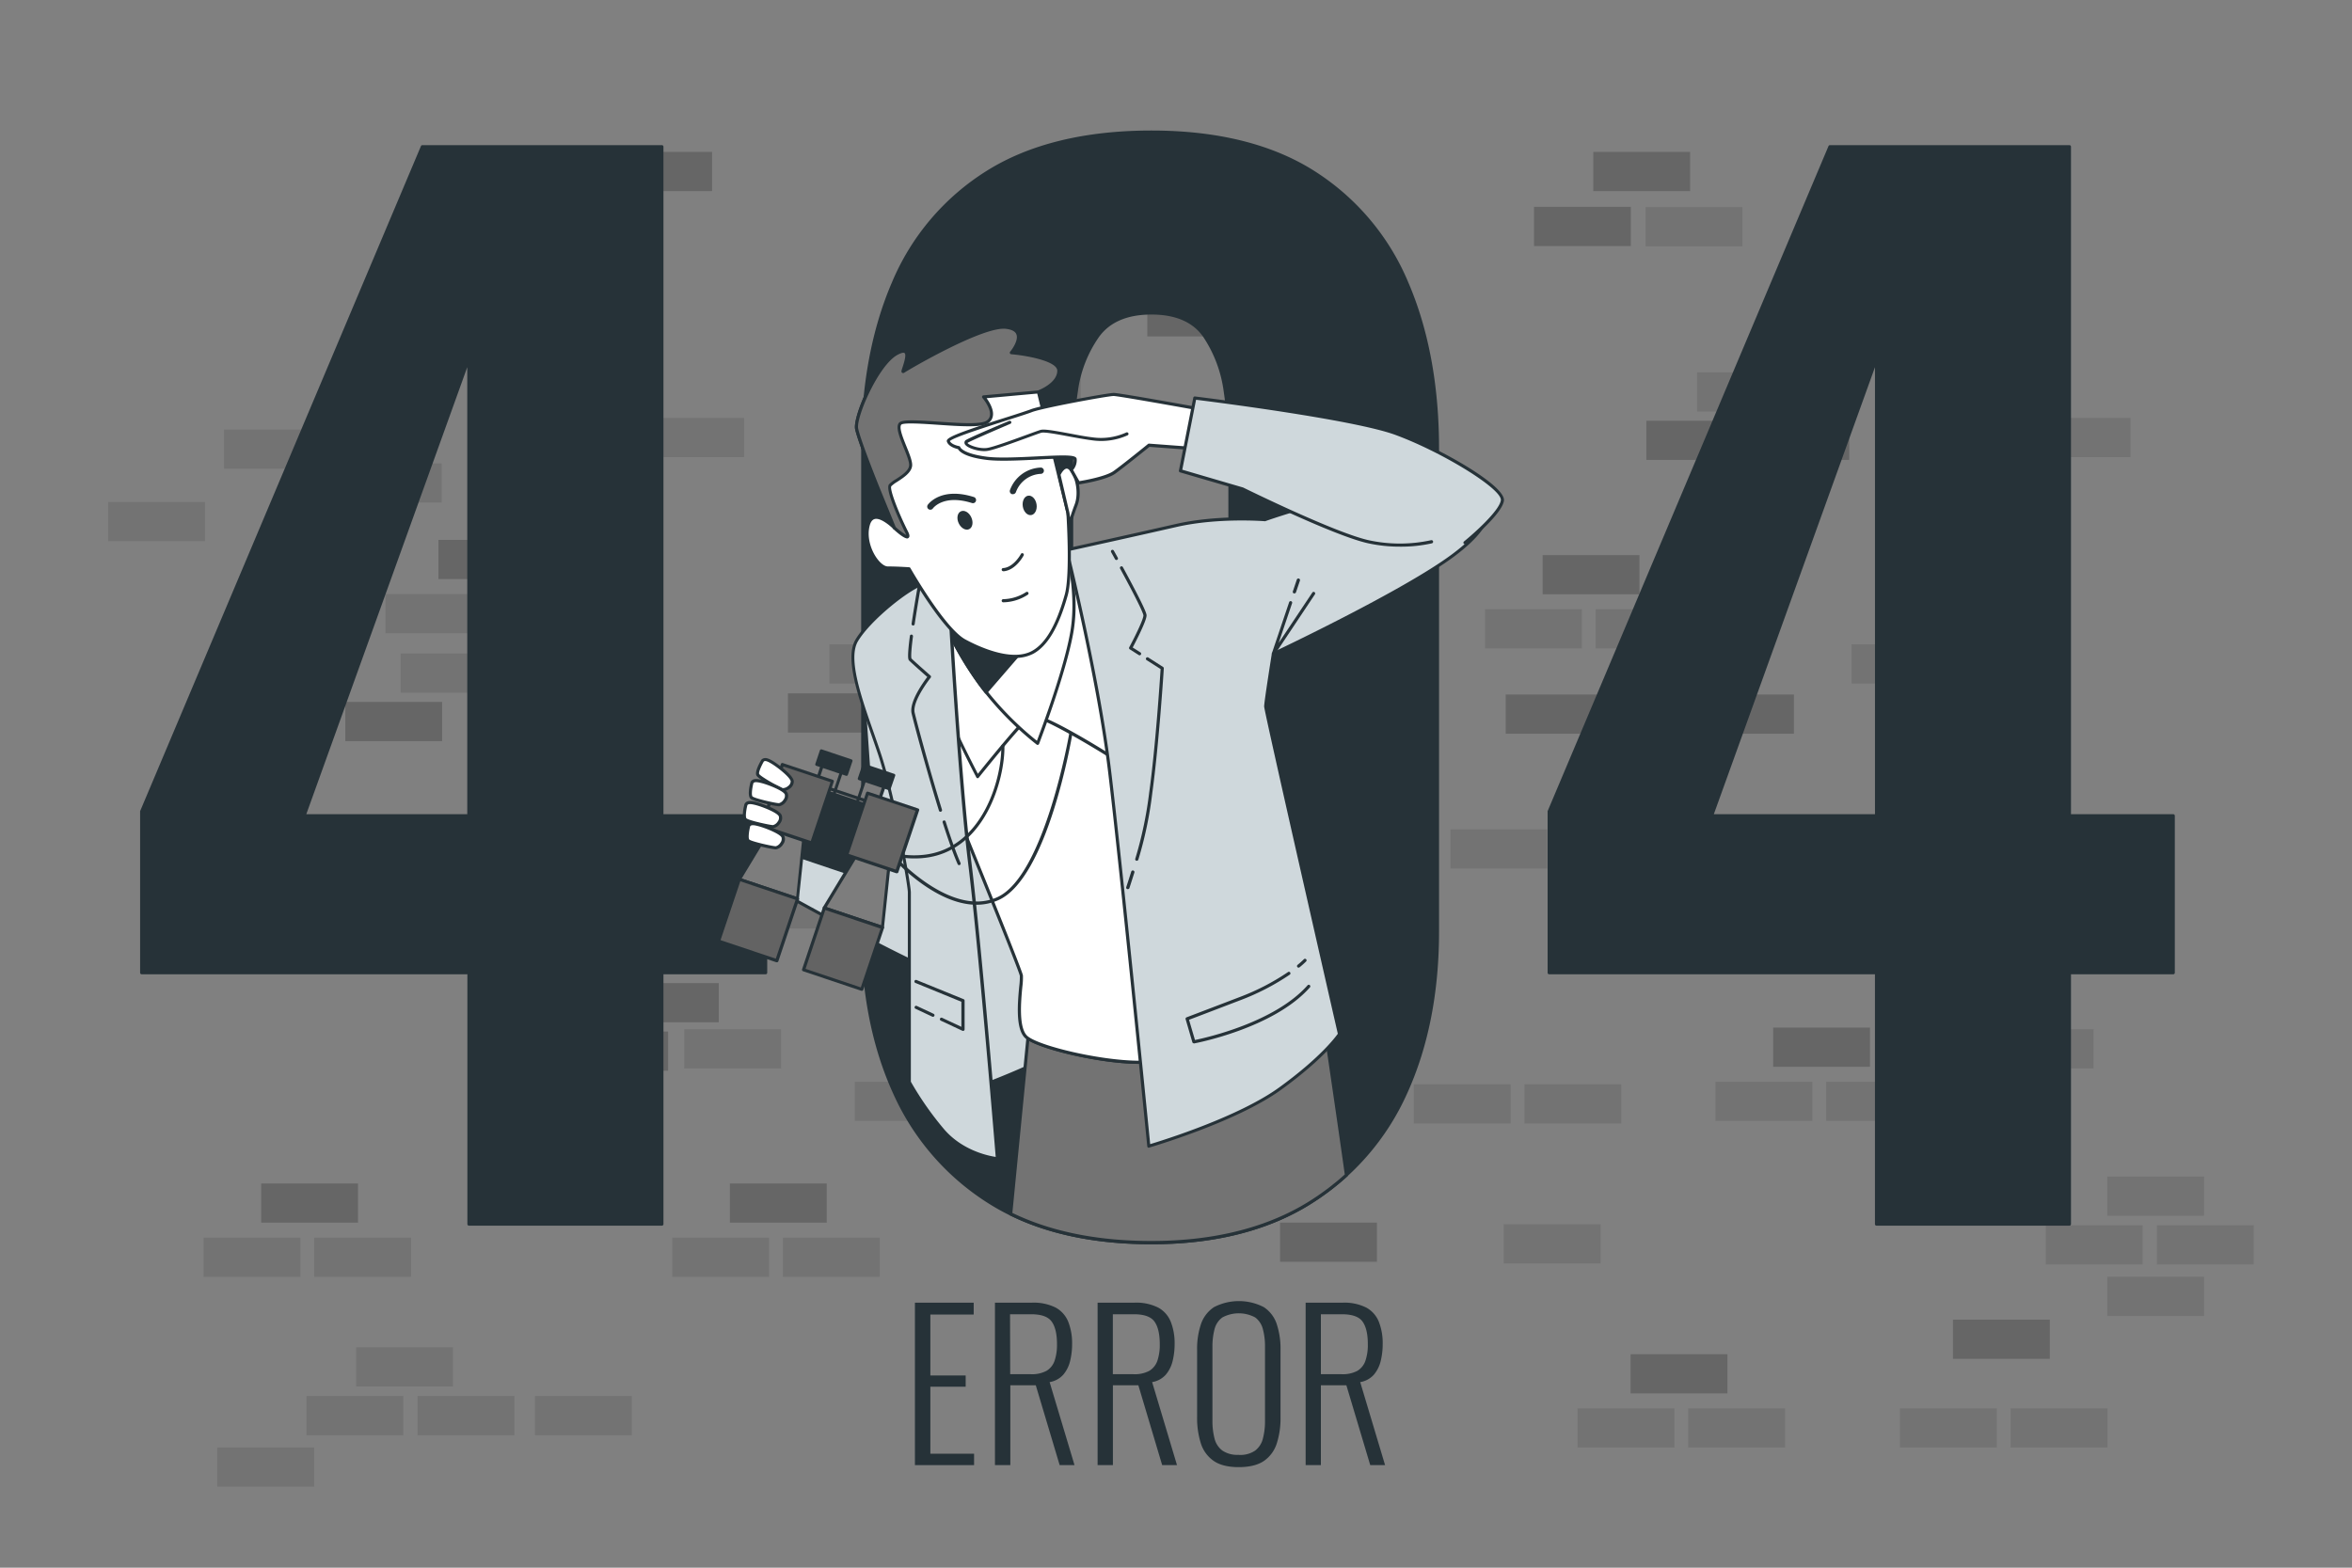 <svg xmlns="http://www.w3.org/2000/svg" viewBox="0 0 750 500"><rect x="0" y="0" width="750" height="500" fill="#808080" stroke="none"/><g id="freepik--Bricks--inject-30"><rect x="374.76" y="221.52" width="30.88" height="12.5" style="opacity:0.2"></rect><rect x="363" y="177.04" width="30.88" height="12.5" style="opacity:0.2"></rect><rect x="251.26" y="221.15" width="30.88" height="12.5" style="opacity:0.2"></rect><rect x="296.1" y="134.19" width="30.88" height="12.5" style="opacity:0.2"></rect><rect x="329.92" y="134.19" width="30.88" height="12.5" style="opacity:0.2"></rect><rect x="198.33" y="313.56" width="30.88" height="12.5" style="opacity:0.2"></rect><rect x="182.16" y="329" width="30.88" height="12.5" style="opacity:0.2"></rect><rect x="346.09" y="194.32" width="30.88" height="12.5" style="opacity:0.1"></rect><rect x="392.4" y="264.52" width="30.88" height="12.5" style="opacity:0.1"></rect><rect x="211.56" y="283.64" width="30.88" height="12.5" style="opacity:0.1"></rect><rect x="246.85" y="283.64" width="30.88" height="12.5" style="opacity:0.1"></rect><rect x="249.79" y="265.99" width="30.88" height="12.5" style="opacity:0.1"></rect><rect x="381.37" y="194.32" width="30.88" height="12.5" style="opacity:0.1"></rect><rect x="365.85" y="94.8" width="30.88" height="12.5" style="opacity:0.2"></rect><rect x="354.09" y="50.32" width="30.88" height="12.5" style="opacity:0.2"></rect><rect x="337.18" y="67.6" width="30.88" height="12.5" style="opacity:0.1"></rect><rect x="372.47" y="67.6" width="30.88" height="12.5" style="opacity:0.1"></rect><rect x="289.48" y="327.74" width="30.88" height="12.5" style="opacity:0.2"></rect><rect x="272.58" y="345.02" width="30.88" height="12.5" style="opacity:0.1"></rect><rect x="307.86" y="345.02" width="30.88" height="12.5" style="opacity:0.1"></rect><rect x="139.81" y="172.2" width="30.88" height="12.5" style="opacity:0.2"></rect><rect x="122.9" y="189.47" width="30.88" height="12.5" style="opacity:0.1"></rect><rect x="158.18" y="189.47" width="30.88" height="12.5" style="opacity:0.1"></rect><rect x="127.76" y="265.26" width="30.88" height="12.5" style="opacity:0.2"></rect><rect x="264.49" y="205.5" width="30.88" height="12.5" style="opacity:0.1"></rect><rect x="218.18" y="328.27" width="30.88" height="12.5" style="opacity:0.1"></rect><rect x="313.74" y="118.76" width="30.88" height="12.5" style="opacity:0.1"></rect><rect x="110.11" y="223.88" width="30.88" height="12.5" style="opacity:0.2"></rect><rect x="127.76" y="208.44" width="30.88" height="12.5" style="opacity:0.1"></rect><rect x="206.41" y="133.3" width="30.88" height="12.5" style="opacity:0.1"></rect><rect x="313.74" y="221.52" width="30.88" height="12.5" style="opacity:0.2"></rect><rect x="480.15" y="221.52" width="30.88" height="12.5" transform="translate(991.17 455.53) rotate(180)" style="opacity:0.2"></rect><rect x="491.91" y="177.04" width="30.88" height="12.5" transform="translate(1014.7 366.58) rotate(180)" style="opacity:0.2"></rect><rect x="603.65" y="221.15" width="30.88" height="12.5" transform="translate(1238.17 454.8) rotate(180)" style="opacity:0.2"></rect><rect x="558.81" y="134.19" width="30.88" height="12.5" transform="translate(1148.49 280.88) rotate(180)" style="opacity:0.2"></rect><rect x="524.99" y="134.19" width="30.88" height="12.5" transform="translate(1080.86 280.88) rotate(180)" style="opacity:0.2"></rect><rect x="508.82" y="194.32" width="30.88" height="12.5" transform="translate(1048.51 401.13) rotate(180)" style="opacity:0.1"></rect><rect x="462.51" y="264.52" width="30.88" height="12.5" transform="translate(955.89 541.54) rotate(180)" style="opacity:0.1"></rect><rect x="643.35" y="283.64" width="30.88" height="12.5" transform="translate(1317.57 579.77) rotate(180)" style="opacity:0.1"></rect><rect x="608.06" y="283.64" width="30.88" height="12.5" transform="translate(1246.99 579.77) rotate(180)" style="opacity:0.1"></rect><rect x="605.12" y="265.99" width="30.88" height="12.5" transform="translate(1241.11 544.48) rotate(180)" style="opacity:0.1"></rect><rect x="473.53" y="194.32" width="30.88" height="12.5" transform="translate(977.94 401.13) rotate(180)" style="opacity:0.1"></rect><rect x="232.74" y="377.47" width="30.88" height="12.5" transform="translate(496.36 767.43) rotate(180)" style="opacity:0.2"></rect><rect x="249.65" y="394.74" width="30.88" height="12.5" transform="translate(530.18 801.98) rotate(180)" style="opacity:0.1"></rect><rect x="214.36" y="394.74" width="30.88" height="12.5" transform="translate(459.6 801.98) rotate(180)" style="opacity:0.1"></rect><rect x="83.29" y="377.47" width="30.88" height="12.5" transform="translate(197.45 767.43) rotate(180)" style="opacity:0.2"></rect><rect x="100.2" y="394.74" width="30.88" height="12.5" transform="translate(231.27 801.98) rotate(180)" style="opacity:0.1"></rect><rect x="64.91" y="394.74" width="30.88" height="12.5" transform="translate(160.7 801.98) rotate(180)" style="opacity:0.1"></rect><rect x="565.42" y="327.74" width="30.88" height="12.5" transform="translate(1161.72 667.98) rotate(180)" style="opacity:0.2"></rect><rect x="582.33" y="345.02" width="30.88" height="12.5" transform="translate(1195.54 702.53) rotate(180)" style="opacity:0.1"></rect><rect x="547.04" y="345.02" width="30.88" height="12.5" transform="translate(1124.96 702.53) rotate(180)" style="opacity:0.1"></rect><rect x="590.42" y="205.5" width="30.88" height="12.5" transform="translate(1211.71 423.5) rotate(180)" style="opacity:0.1"></rect><rect x="636.73" y="328.27" width="30.88" height="12.5" transform="translate(1304.33 669.03) rotate(180)" style="opacity:0.1"></rect><rect x="486.12" y="345.84" width="30.88" height="12.5" transform="translate(1003.11 704.17) rotate(180)" style="opacity:0.1"></rect><rect x="450.83" y="345.84" width="30.88" height="12.5" transform="translate(932.54 704.17) rotate(180)" style="opacity:0.1"></rect><rect x="408.19" y="389.94" width="30.88" height="12.5" transform="translate(847.26 792.38) rotate(180)" style="opacity:0.2"></rect><rect x="671.97" y="407.22" width="30.88" height="12.5" transform="translate(1374.81 826.94) rotate(180)" style="opacity:0.1"></rect><rect x="671.97" y="375.26" width="30.88" height="12.5" transform="translate(1374.81 763.01) rotate(180)" style="opacity:0.1"></rect><rect x="687.79" y="390.81" width="30.88" height="12.5" transform="translate(1406.45 794.11) rotate(180)" style="opacity:0.1"></rect><rect x="652.37" y="390.81" width="30.88" height="12.5" transform="translate(1335.61 794.11) rotate(180)" style="opacity:0.1"></rect><rect x="479.5" y="390.47" width="30.88" height="12.5" transform="translate(989.88 793.43) rotate(180)" style="opacity:0.1"></rect><rect x="519.96" y="431.91" width="30.88" height="12.5" style="opacity:0.2"></rect><rect x="503.05" y="449.19" width="30.88" height="12.5" style="opacity:0.1"></rect><rect x="538.34" y="449.19" width="30.88" height="12.5" style="opacity:0.1"></rect><rect x="622.76" y="420.89" width="30.88" height="12.5" style="opacity:0.2"></rect><rect x="605.85" y="449.19" width="30.88" height="12.5" style="opacity:0.1"></rect><rect x="641.14" y="449.19" width="30.88" height="12.5" style="opacity:0.1"></rect><rect x="69.29" y="461.67" width="30.88" height="12.5" style="opacity:0.1"></rect><rect x="170.58" y="445.25" width="30.88" height="12.5" style="opacity:0.1"></rect><rect x="113.56" y="429.7" width="30.88" height="12.5" style="opacity:0.1"></rect><rect x="97.74" y="445.25" width="30.88" height="12.5" style="opacity:0.1"></rect><rect x="133.16" y="445.25" width="30.88" height="12.5" style="opacity:0.1"></rect><rect x="541.16" y="118.76" width="30.88" height="12.5" transform="translate(1113.2 250.01) rotate(180)" style="opacity:0.1"></rect><rect x="524.75" y="66.06" width="30.88" height="12.5" transform="translate(1080.37 144.61) rotate(180)" style="opacity:0.1"></rect><rect x="648.49" y="133.3" width="30.88" height="12.5" transform="translate(1327.86 279.1) rotate(180)" style="opacity:0.1"></rect><rect x="541.16" y="221.52" width="30.88" height="12.5" transform="translate(1113.2 455.53) rotate(180)" style="opacity:0.2"></rect><rect x="196.19" y="48.45" width="30.88" height="12.5" style="opacity:0.2"></rect><rect x="71.45" y="137" width="30.88" height="12.5" style="opacity:0.1"></rect><rect x="109.95" y="147.78" width="30.88" height="12.5" style="opacity:0.1"></rect><rect x="34.49" y="160.1" width="30.88" height="12.5" style="opacity:0.1"></rect><rect x="90.27" y="160.66" width="30.88" height="12.5" style="opacity:0.1"></rect><rect x="177.3" y="65.97" width="30.88" height="12.5" style="opacity:0.2"></rect><rect x="508.06" y="48.45" width="30.88" height="12.5" style="opacity:0.2"></rect><rect x="489.16" y="65.97" width="30.88" height="12.5" style="opacity:0.2"></rect></g><g id="freepik--Text--inject-30"><path d="M291.75,467.29V415.48h18.74v3.78H296.67V438.7h11.26v3.58H296.67v21.37h13.94v3.64Z" style="fill:#263238"></path><path d="M317.27,467.29V415.48H329a15.63,15.63,0,0,1,7.65,1.57,9,9,0,0,1,4,4.54,18.64,18.64,0,0,1,1.22,7.07,22.72,22.72,0,0,1-.64,5.44,10.51,10.51,0,0,1-2.18,4.35,7.46,7.46,0,0,1-4.35,2.36l7.94,26.48h-4.74l-7.61-25.46h-8.12v25.46Zm4.86-29h6.59a9.82,9.82,0,0,0,5-1.08,6,6,0,0,0,2.56-3.2,15.77,15.77,0,0,0,.77-5.31q0-4.8-1.67-7.16c-1.11-1.58-3.3-2.37-6.59-2.37h-6.71Z" style="fill:#263238"></path><path d="M350,467.29V415.48h11.7a15.56,15.56,0,0,1,7.64,1.57,8.92,8.92,0,0,1,4,4.54,18.64,18.64,0,0,1,1.22,7.07,22.72,22.72,0,0,1-.64,5.44,10.51,10.51,0,0,1-2.18,4.35,7.46,7.46,0,0,1-4.35,2.36l7.93,26.48h-4.73L363,441.83h-8.12v25.46Zm4.86-29h6.58a9.86,9.86,0,0,0,5.06-1.08,6.08,6.08,0,0,0,2.56-3.2,15.79,15.79,0,0,0,.76-5.31q0-4.8-1.66-7.16c-1.11-1.58-3.3-2.37-6.59-2.37h-6.71Z" style="fill:#263238"></path><path d="M395,467.93q-5.12,0-8-2a10.68,10.68,0,0,1-4.09-5.63,26.59,26.59,0,0,1-1.18-8.29V430.51a24.51,24.51,0,0,1,1.24-8.22,10.51,10.51,0,0,1,4.16-5.4,17.34,17.34,0,0,1,15.86,0,10.36,10.36,0,0,1,4.13,5.4,25.07,25.07,0,0,1,1.21,8.22v21.56a26.28,26.28,0,0,1-1.18,8.25,10.74,10.74,0,0,1-4.06,5.6Q400.16,467.93,395,467.93Zm0-3.9a8.51,8.51,0,0,0,5.25-1.38,7,7,0,0,0,2.46-3.83,21.78,21.78,0,0,0,.67-5.73V429.62a21.36,21.36,0,0,0-.67-5.69,6.73,6.73,0,0,0-2.46-3.75,11.09,11.09,0,0,0-10.46,0,6.63,6.63,0,0,0-2.5,3.75,21.78,21.78,0,0,0-.67,5.69v23.47a22.21,22.21,0,0,0,.67,5.73,6.87,6.87,0,0,0,2.5,3.83A8.48,8.48,0,0,0,395,464Z" style="fill:#263238"></path><path d="M416.34,467.29V415.48h11.71a15.56,15.56,0,0,1,7.64,1.57,8.92,8.92,0,0,1,4,4.54,18.64,18.64,0,0,1,1.22,7.07,22.72,22.72,0,0,1-.64,5.44,10.63,10.63,0,0,1-2.18,4.35,7.46,7.46,0,0,1-4.35,2.36l7.93,26.48h-4.73l-7.61-25.46H421.2v25.46Zm4.86-29h6.59a9.86,9.86,0,0,0,5.06-1.08,6,6,0,0,0,2.55-3.2,15.52,15.52,0,0,0,.77-5.31q0-4.8-1.66-7.16t-6.59-2.37H421.2Z" style="fill:#263238"></path></g><g id="freepik--number-2--inject-30"><path d="M598.38,390.42V310.24H494V258.9L583.53,46.79h76.36V260.18H693v50.06H659.89v80.18ZM545.77,260.18h52.61V114.24Z" style="fill:#263238"></path><path d="M659.89,390.92H598.38a.5.5,0,0,1-.5-.5V310.74H494a.5.5,0,0,1-.5-.5V258.9a.43.43,0,0,1,0-.19L583.07,46.59a.51.51,0,0,1,.46-.3h76.36a.5.5,0,0,1,.5.5V259.68H693a.5.5,0,0,1,.5.5v50.06a.5.5,0,0,1-.5.5H660.39v79.68A.5.5,0,0,1,659.89,390.92Zm-61-1h60.51V310.24a.5.5,0,0,1,.5-.5h32.59V260.68H659.89a.51.51,0,0,1-.5-.5V47.29H583.86L494.52,259v50.74H598.38a.5.5,0,0,1,.5.5Zm-.5-129.24H545.77a.5.5,0,0,1-.41-.22.51.51,0,0,1-.06-.45l52.61-145.94a.49.49,0,0,1,.55-.32.5.5,0,0,1,.42.49V260.18A.51.51,0,0,1,598.38,260.68Zm-51.89-1h51.39V117.1Z" style="fill:#263238"></path></g><g id="freepik--number-1--inject-30"><path d="M149.54,390.42V310.24H45.18V258.9L134.69,46.79h76.37V260.18h33.09v50.06H211.06v80.18ZM96.94,260.18h52.6V114.24Z" style="fill:#263238"></path><path d="M211.06,390.92H149.54a.51.51,0,0,1-.5-.5V310.74H45.18a.51.51,0,0,1-.5-.5V258.9a.65.65,0,0,1,0-.19L134.23,46.59a.51.51,0,0,1,.46-.3h76.37a.5.5,0,0,1,.5.5V259.68h32.59a.5.5,0,0,1,.5.5v50.06a.51.51,0,0,1-.5.5H211.56v79.68A.51.51,0,0,1,211.06,390.92Zm-61-1h60.52V310.24a.5.5,0,0,1,.5-.5h32.59V260.68H211.06a.5.5,0,0,1-.5-.5V47.29H135L45.68,259v50.74H149.54a.5.5,0,0,1,.5.5Zm-.5-129.24H96.94a.49.49,0,0,1-.41-.22.48.48,0,0,1-.06-.45l52.6-145.94a.51.51,0,0,1,.56-.32.49.49,0,0,1,.41.49V260.18A.5.5,0,0,1,149.54,260.68Zm-51.89-1H149V117.1Z" style="fill:#263238"></path></g><g id="freepik--Character--inject-30"><path d="M367.17,396.35q-31,0-51.33-12.72a79.1,79.1,0,0,1-30.54-35q-10.19-22.28-10.19-51.55v-154q0-30.12,9.76-52.82A76.2,76.2,0,0,1,315,54.85q20.37-12.74,52.18-12.73,31.4,0,51.55,12.73a76.64,76.64,0,0,1,29.91,35.42q9.75,22.7,9.75,52.82v154q0,29.28-10.18,51.55a79.16,79.16,0,0,1-30.54,35Q397.29,396.35,367.17,396.35Zm0-57.69q11.46,0,16.55-7.21a41.61,41.61,0,0,0,6.79-17.18,111.72,111.72,0,0,0,1.69-18.46V144.36a135.16,135.16,0,0,0-1.48-19.51,41.22,41.22,0,0,0-6.58-17.61q-5.08-7.41-17-7.42T350,107.24a39.58,39.58,0,0,0-6.79,17.61,135.16,135.16,0,0,0-1.48,19.51V295.81a109.67,109.67,0,0,0,1.7,18.46,38.25,38.25,0,0,0,7.21,17.18Q356.14,338.67,367.17,338.66Z" style="fill:#263238"></path><path d="M367.17,396.85c-20.64,0-38-4.3-51.59-12.8a80,80,0,0,1-30.74-35.21c-6.78-14.85-10.23-32.26-10.23-51.76v-154c0-20.06,3.3-37.9,9.8-53a77.07,77.07,0,0,1,30.32-35.65c13.59-8.49,31.24-12.8,52.44-12.8,20.93,0,38.36,4.31,51.81,12.81a77.36,77.36,0,0,1,30.1,35.64c6.51,15.13,9.8,33,9.8,53v154c0,19.5-3.44,36.91-10.22,51.76a80,80,0,0,1-30.74,35.21C404.33,392.55,387.25,396.85,367.17,396.85Zm0-354.23c-21,0-38.48,4.26-51.91,12.65a76,76,0,0,0-29.93,35.2c-6.45,15-9.72,32.69-9.72,52.62v154c0,19.36,3.41,36.63,10.14,51.34a79,79,0,0,0,30.36,34.78c13.43,8.4,30.61,12.65,51.06,12.65,19.9,0,36.79-4.25,50.22-12.65a79,79,0,0,0,30.36-34.78c6.72-14.71,10.13-32,10.13-51.34v-154c0-19.91-3.27-37.62-9.71-52.62a76.46,76.46,0,0,0-29.72-35.2C405.16,46.88,387.91,42.62,367.17,42.62Zm0,296.54c-7.49,0-13.19-2.49-16.94-7.41a39.07,39.07,0,0,1-7.31-17.4,111.25,111.25,0,0,1-1.7-18.54V144.36a135.66,135.66,0,0,1,1.49-19.59A40.16,40.16,0,0,1,349.59,107c3.61-5.06,9.53-7.63,17.58-7.63s13.9,2.57,17.38,7.64a41.85,41.85,0,0,1,6.66,17.81,136.72,136.72,0,0,1,1.49,19.59V295.81a112,112,0,0,1-1.7,18.54,42.17,42.17,0,0,1-6.87,17.39C380.65,336.66,375,339.16,367.17,339.16Zm0-238.84c-7.71,0-13.35,2.42-16.77,7.21a39.16,39.16,0,0,0-6.7,17.39,135,135,0,0,0-1.48,19.44V295.81a110.31,110.31,0,0,0,1.69,18.37,38,38,0,0,0,7.11,17c3.56,4.66,9,7,16.15,7,7.44,0,12.86-2.36,16.14-7a41,41,0,0,0,6.7-17,111.07,111.07,0,0,0,1.69-18.37V144.36a136,136,0,0,0-1.48-19.44,40.94,40.94,0,0,0-6.49-17.4C380.45,102.74,374.88,100.32,367.17,100.32Z" style="fill:#263238"></path><path d="M275.15,218.79l3.72,53.51-23.2-10.83L249.79,285s49.8,27.83,54.75,26.91-7.42-109.19-7.42-109.19Z" style="fill:#CFD8DC"></path><path d="M304.32,312.4c-6.3,0-49.75-24.18-54.77-27a.48.48,0,0,1-.24-.55l5.87-23.51a.5.5,0,0,1,.7-.33l22.43,10.46-3.65-52.66a.48.48,0,0,1,.2-.44l22-16.08a.5.5,0,0,1,.5-.06.52.52,0,0,1,.29.41c0,.27,3.12,27.38,5.57,54.25,5,54.81,2.51,55.28,1.45,55.48Zm-53.95-27.67c20,11.15,50.63,27.31,54.08,26.66,3.05-2.21-3.08-66.91-7.73-107.78L275.67,219l3.7,53.23a.5.5,0,0,1-.22.45.52.52,0,0,1-.5,0L256,262.18Z" style="fill:#263238"></path><path d="M308.59,347.87s26.71-9.18,37.15-17.94-44.25-114.79-44.25-114.79S302.33,312.4,308.59,347.87Z" style="fill:#CFD8DC"></path><path d="M308.59,348.38a.59.59,0,0,1-.26-.07.5.5,0,0,1-.23-.35c-6.2-35.11-7.1-131.84-7.11-132.81a.5.5,0,0,1,.38-.49.5.5,0,0,1,.57.26c2.24,4.34,54.74,106.47,44.12,115.39-10.39,8.72-37,17.95-37.31,18A.45.45,0,0,1,308.59,348.38ZM302,217.25c.16,14.34,1.38,97.4,7,130,3.88-1.37,27-9.75,36.43-17.67C353.55,322.71,317.73,247.94,302,217.25Z" style="fill:#263238"></path><path d="M420.41,313.62l-3.09.46a3,3,0,0,1,0,.46c-.24,4-21.7,14.54-36.86,20.26-3.31,2.56-7.75,3.86-13.33,3.86H367c-11.69,1.13-34.17-4-39.25-7.5l-5.48,56h0c.88.44,1.78.85,2.69,1.26q17.81,7.89,42.18,7.9,28.14,0,47.76-11.1l.28-.16c.83-.48,1.64-1,2.45-1.46s1.91-1.23,2.84-1.87l.85-.59,1.94-1.4.9-.69c.64-.49,1.27-1,1.88-1.49l.76-.62c.85-.71,1.69-1.43,2.5-2.18h0C425.84,350,420.41,313.62,420.41,313.62Z" style="fill:#737373"></path><path d="M367.17,396.85c-16.23,0-30.49-2.67-42.39-7.94q-1.36-.62-2.7-1.26a.51.51,0,0,1-.23-.23.45.45,0,0,1-.05-.28l5.48-56a.49.49,0,0,1,.28-.41.5.5,0,0,1,.49,0c5,3.4,27.35,8.54,38.93,7.42h.16c5.46,0,9.84-1.27,13.05-3.76l.13-.07c16.39-6.18,36.34-16.4,36.54-19.82a3,3,0,0,0,0-.36.5.5,0,0,1,.42-.56l3.09-.46a.51.51,0,0,1,.57.42c0,.36,5.47,36.66,8.92,61.17a.49.49,0,0,1-.09.37l-.1.09c-.72.67-1.55,1.38-2.49,2.17l-.76.62c-.62.51-1.25,1-1.89,1.51l-.91.69c-.64.47-1.29.94-1.95,1.4l-.28.2-.57.4c-1.05.71-2,1.33-2.87,1.88s-1.63,1-2.46,1.47l-.28.16C402.07,393.1,385.93,396.85,367.17,396.85Zm-44.35-10c.78.37,1.57.74,2.37,1.09,11.77,5.22,25.89,7.86,42,7.86,18.58,0,34.56-3.71,47.51-11l.28-.16c.82-.47,1.63-.95,2.43-1.45s1.8-1.15,2.83-1.85l.56-.39.28-.2c.65-.46,1.3-.92,1.93-1.4l.9-.67c.63-.49,1.25-1,1.87-1.49l.75-.61c.85-.72,1.6-1.37,2.29-2-3.23-22.93-8.15-56-8.81-60.4l-2.13.32v.06c-.28,4.75-24.67,16-37.11,20.67-3.4,2.6-8,3.92-13.58,3.92h-.1c-11.64,1.11-32.68-3.69-38.88-7.16Zm-.53.29h0Z" style="fill:#263238"></path><path d="M300.65,248.55S325.39,309,325.7,311.18s-2.45,15.89,1.53,19.55,30.55,9.78,41.85,7.64,48-18.64,48.28-23.83S381,207.91,376.42,195.69s-23.22-16.5-35.75-15.28-42.77,9.17-48.27,16.81S300.65,248.55,300.65,248.55Z" style="fill:#fff"></path><path d="M363.32,339.32c-12.89,0-32.83-4.89-36.43-8.22-3.14-2.9-2.36-11.37-1.89-16.43a23.59,23.59,0,0,0,.2-3.42c-.27-1.78-18.15-45.73-25-62.51,0,0,0,0,0,0-.57-1.8-13.76-44-8.18-51.77,5.81-8.08,37-15.88,48.63-17,12.18-1.19,31.49,2.86,36.26,15.59,3.94,10.49,41.3,113.61,41,119.06-.34,5.79-37.81,22.23-48.68,24.29A32,32,0,0,1,363.32,339.32Zm-62.2-90.94c2.57,6.29,24.77,60.59,25.07,62.73a22.23,22.23,0,0,1-.19,3.65c-.43,4.56-1.21,13,1.57,15.61,4,3.69,30.44,9.59,41.42,7.51,12.39-2.34,47.6-18.81,47.87-23.37.29-4.91-35.76-104.9-40.91-118.64-4.59-12.24-23.37-16.12-35.23-15-12.9,1.26-42.68,9.32-47.92,16.6S300.76,247.25,301.12,248.38Z" style="fill:#263238"></path><path d="M302.78,192.33s-3,27.8-1.22,33.61,10.17,21.77,10.17,21.77,14-17.5,16.72-19.33,28.11,14.36,28.11,14.36.91-17.41-2.75-31.77-10.09-29.95-12.22-32.7-2.14,7.34-10.09,14.06S302.78,192.33,302.78,192.33Z" style="fill:#fff"></path><path d="M311.73,248.21h0a.52.52,0,0,1-.4-.27c-.34-.65-8.38-16.07-10.2-21.85s1.07-32.68,1.2-33.82a.48.48,0,0,1,.22-.36.55.55,0,0,1,.43-.06c.2.07,20.6,6.56,28.24.1,4.34-3.67,6.24-8.32,7.49-11.39.82-2,1.28-3.12,2.12-3.24A1.39,1.39,0,0,1,342,178c2.3,3,8.74,18.87,12.31,32.87,3.64,14.27,2.78,31.75,2.77,31.93a.53.53,0,0,1-.27.42.5.5,0,0,1-.5,0c-12.33-7.87-26-15.39-27.56-14.36C326.6,230.21,316.94,242,312.12,248A.48.48,0,0,1,311.73,248.21ZM303.22,193c-.43,4.08-2.81,27.63-1.18,32.8,1.58,5,8.18,17.9,9.78,21,2.52-3.14,13.83-17.15,16.35-18.83,2.74-1.83,22.35,10.35,27.92,13.88.12-3.68.38-18.44-2.77-30.76-3.77-14.79-10.13-29.93-12.13-32.51-.19-.24-.29-.27-.29-.27a9.45,9.45,0,0,0-1.3,2.63c-1.22,3-3.25,7.94-7.77,11.77C324.43,199,306.73,194.05,303.22,193Z" style="fill:#263238"></path><path d="M300.53,197.17a108.27,108.27,0,0,0,11.54,20.45,100.65,100.65,0,0,0,18.8,19.46s8.58-22.1,10.89-35.29-1.65-26.39-1.65-26.39-1.65,19.79-8.58,23.75S300.53,197.17,300.53,197.17Z" style="fill:#fff"></path><path d="M330.87,237.58a.54.54,0,0,1-.3-.1,101.93,101.93,0,0,1-18.91-19.57,109.91,109.91,0,0,1-11.6-20.56.5.5,0,0,1,.59-.66c.24.05,24,5.84,30.63,2s8.31-23.16,8.33-23.36a.49.49,0,0,1,.44-.45.5.5,0,0,1,.54.35c0,.13,4,13.46,1.66,26.61S331.42,237,331.34,237.26a.49.49,0,0,1-.33.3Zm-29.5-39.7a113.69,113.69,0,0,0,11.11,19.45,100.13,100.13,0,0,0,18.17,18.94c1.4-3.7,8.56-22.81,10.61-34.57,1.66-9.44,0-19-1-23.48-.74,5.66-3,18.2-8.52,21.36C325.48,203.19,306,199,301.37,197.88Z" style="fill:#263238"></path><path d="M318.64,200.26a140.56,140.56,0,0,1-18.11-3.09,108.27,108.27,0,0,0,11.54,20.45c.77,1.08,1.56,2.12,2.37,3.15L328.08,205Z" style="fill:#263238"></path><path d="M314.44,221.27h0a.54.54,0,0,1-.38-.19c-.94-1.19-1.7-2.2-2.39-3.17a109.91,109.91,0,0,1-11.6-20.56.5.5,0,0,1,.59-.66,140.63,140.63,0,0,0,18,3.07.48.48,0,0,1,.18.05l9.45,4.72a.51.51,0,0,1,.15.78l-13.64,15.78A.53.53,0,0,1,314.44,221.27Zm-13.07-23.39a113,113,0,0,0,11.11,19.45c.58.83,1.22,1.68,2,2.65l12.82-14.84-8.78-4.39A138.54,138.54,0,0,1,301.37,197.88Z" style="fill:#263238"></path><path d="M340.11,175.4s10,40.15,13.7,70.4,12.52,119.76,12.52,119.76,27.5-7.94,41.86-18.33,18.94-17.41,18.94-17.41-23.52-103-23.52-104.49,2.44-16.81,2.44-16.81S447.6,189,463.49,177.05s11.92-18.33,4.28-21.38-31.47.3-44.61,4-19.86,6.11-19.86,6.11-14.66-1.22-28.11,1.83S340.11,175.4,340.11,175.4Z" style="fill:#CFD8DC"></path><path d="M366.33,366.06a.57.57,0,0,1-.28-.08.51.51,0,0,1-.21-.37c-.09-.89-8.91-89.86-12.53-119.75s-13.59-69.94-13.69-70.34a.51.51,0,0,1,.38-.61c.22,0,21.8-4.8,35.08-7.82,12.76-2.89,26.77-2,28.15-1.85.9-.32,7.66-2.7,19.8-6.08,13.16-3.68,37.21-7,44.92-4,4.17,1.67,6.57,4.06,6.95,6.93.56,4.22-3.18,9.38-11.11,15.32-15.12,11.34-53.86,29.79-57.29,31.41-.85,5.34-2.39,15.31-2.39,16.47.13,1.74,15.44,69,23.51,104.38a.47.47,0,0,1-.07.38c-.19.29-4.79,7.22-19.07,17.55s-41.73,18.32-42,18.4A.32.32,0,0,1,366.33,366.06ZM340.71,175.78c1.17,4.72,10.19,41.84,13.59,70C357.77,274.35,366,357,366.77,364.91c4-1.21,28.15-8.69,41.13-18.08s17.89-16,18.7-17.12c-2.64-11.52-23.49-102.85-23.49-104.38s2.35-16.26,2.45-16.89a.48.48,0,0,1,.28-.37c.41-.2,41.69-19.67,57.35-31.42,7.62-5.71,11.22-10.55,10.72-14.39-.34-2.52-2.46-4.58-6.33-6.13-7.52-3-31.25.35-44.28,4s-19.76,6.07-19.83,6.1a.71.71,0,0,1-.21,0c-.14,0-14.75-1.18-28,1.82C363.14,170.83,344,175.05,340.71,175.78Z" style="fill:#263238"></path><path d="M361.21,278.12l-1.6,4.95" style="fill:#fff"></path><path d="M359.61,283.57l-.15,0a.49.49,0,0,1-.32-.63c.58-1.79,1.11-3.43,1.59-4.95a.5.5,0,0,1,1,.3c-.49,1.53-1,3.16-1.6,5A.5.5,0,0,1,359.61,283.57Z" style="fill:#263238"></path><path d="M362.48,274.52l-.14,0a.5.5,0,0,1-.33-.62,123.76,123.76,0,0,0,4.44-21.12c2-14.28,3.46-36.57,3.64-39.39l-4.44-2.83a.5.5,0,1,1,.54-.84l4.69,3a.52.52,0,0,1,.23.46c0,.24-1.57,24.53-3.67,39.75A123.69,123.69,0,0,1,363,274.17.5.5,0,0,1,362.48,274.52Z" style="fill:#263238"></path><path d="M363.39,209a.47.47,0,0,1-.27-.08l-2.86-1.82a.5.5,0,0,1-.17-.66c1.82-3.39,4.52-8.9,4.52-10.15,0-.3-.54-2.27-7.43-14.93a.5.5,0,1,1,.88-.48c7.55,13.88,7.55,15,7.55,15.41,0,1.73-3.44,8.35-4.42,10.22l2.47,1.57a.5.5,0,0,1,.15.69A.48.48,0,0,1,363.39,209Z" style="fill:#263238"></path><path d="M354.72,175.86l1.25,2.25" style="fill:#fff"></path><path d="M356,178.61a.5.5,0,0,1-.44-.25c-.76-1.39-1.25-2.26-1.25-2.26a.51.51,0,0,1,.19-.68.5.5,0,0,1,.68.2s.49.87,1.25,2.25a.49.49,0,0,1-.19.68A.53.53,0,0,1,356,178.61Z" style="fill:#263238"></path><path d="M380.69,332.76a.5.5,0,0,1-.48-.36l-2.14-7.33a.5.5,0,0,1,.31-.61s2.45-.92,16.8-6.41a73.93,73.93,0,0,0,15.51-8,.5.5,0,1,1,.57.82A76,76,0,0,1,395.54,319c-11.28,4.32-15.21,5.81-16.38,6.25l1.89,6.45c3.39-.69,25.41-5.57,35.93-17.47a.5.5,0,0,1,.71,0,.5.5,0,0,1,0,.7c-11.59,13.12-36.69,17.84-37,17.88Z" style="fill:#263238"></path><path d="M416.13,306.29a23.21,23.21,0,0,1-2.05,1.83" style="fill:#fff"></path><path d="M414.08,308.62a.48.48,0,0,1-.38-.18.5.5,0,0,1,.07-.71,23.92,23.92,0,0,0,2-1.78.5.5,0,0,1,.73.69,27.3,27.3,0,0,1-2.1,1.87A.54.54,0,0,1,414.08,308.62Z" style="fill:#263238"></path><path d="M406.05,209a.44.44,0,0,1-.22-.05.5.5,0,0,1-.25-.61l5.48-16.22a.5.5,0,1,1,.94.32l-4.26,12.63L418.47,189a.49.49,0,0,1,.69-.14.5.5,0,0,1,.14.69L406.47,208.8A.52.52,0,0,1,406.05,209Z" style="fill:#263238"></path><line x1="414" y1="185" x2="412.73" y2="188.75" style="fill:#fff"></line><path d="M412.73,189.25a.45.45,0,0,1-.16,0,.5.5,0,0,1-.31-.63l1.26-3.75a.5.5,0,1,1,1,.32l-1.27,3.75A.51.51,0,0,1,412.73,189.25Z" style="fill:#263238"></path><path d="M302.78,192.33s3.06,55.61,6.42,82.8,8.86,94.41,8.86,94.41-10.69-.92-17.72-9.48a97.86,97.86,0,0,1-10.39-15V284.6c0-2.45-4.89-30.25-9.47-44s-11.3-29.63-7.33-36.36,16.5-16.8,21.08-18S302.48,186.22,302.78,192.33Z" style="fill:#CFD8DC"></path><path d="M318.06,370h0c-.45,0-11-1-18.07-9.65a99.19,99.19,0,0,1-10.44-15.05.53.53,0,0,1-.06-.24V284.6c0-2.56-5-30.41-9.44-43.84-.72-2.15-1.49-4.35-2.26-6.57-4.18-12-8.5-24.33-5-30.2,4-6.76,16.53-17,21.38-18.25,2.82-.76,5-.55,6.64.6s2.4,3.13,2.54,6h0c0,.56,3.1,55.9,6.42,82.77s8.8,93.75,8.86,94.42a.49.49,0,0,1-.15.4A.51.51,0,0,1,318.06,370ZM290.45,345a100.28,100.28,0,0,0,10.28,14.78c5.87,7.14,14.47,8.87,16.78,9.21-.56-6.83-5.66-68.28-8.81-93.77-3.32-26.9-6.38-82.28-6.42-82.83h0c-.12-2.51-.84-4.26-2.13-5.2s-3.28-1.12-5.79-.45c-4.24,1.13-16.74,11-20.78,17.8-3.23,5.47,1,17.62,5.11,29.36.77,2.22,1.55,4.43,2.26,6.58,4.51,13.51,9.5,41.57,9.5,44.16Z" style="fill:#263238"></path><path d="M301.07,262.17c1.73,5.39,3.4,10.19,4.77,13.26" style="fill:#fff"></path><path d="M305.84,275.93a.51.51,0,0,1-.46-.29c-1.25-2.82-2.86-7.31-4.79-13.32a.51.51,0,0,1,.33-.63.49.49,0,0,1,.62.32c1.92,6,3.52,10.43,4.76,13.22a.51.51,0,0,1-.26.66A.45.45,0,0,1,305.84,275.93Z" style="fill:#263238"></path><path d="M299.89,258.91a.5.5,0,0,1-.48-.35c-4-12.94-8.1-28.26-8.72-31-.85-3.69,3.75-10,5-11.66-1.15-1-4.74-4.17-5.78-5.21-.28-.28-.7-.71.23-7.86a.5.5,0,0,1,.56-.43.51.51,0,0,1,.43.56c-.77,5.89-.55,6.9-.47,7.07,1.16,1.15,6,5.39,6.05,5.43a.5.5,0,0,1,.06.69c-.06.07-5.95,7.49-5.1,11.18.63,2.71,4.71,18,8.71,30.92a.5.5,0,0,1-.33.62A.39.39,0,0,1,299.89,258.91Z" style="fill:#263238"></path><path d="M293.92,182.55s-1.61,8.76-2.75,16.45" style="fill:#fff"></path><path d="M291.17,199.5h-.07a.51.51,0,0,1-.42-.57c1.13-7.61,2.74-16.38,2.75-16.47a.5.5,0,0,1,.58-.4.51.51,0,0,1,.41.58c0,.09-1.63,8.84-2.75,16.44A.51.51,0,0,1,291.17,199.5Z" style="fill:#263238"></path><line x1="297.49" y1="323.8" x2="292.09" y2="321.26" style="fill:#fff"></line><path d="M297.49,324.3a.54.54,0,0,1-.21-.05l-5.4-2.54a.5.5,0,0,1,.42-.9l5.41,2.54a.5.5,0,0,1,.24.66A.52.52,0,0,1,297.49,324.3Z" style="fill:#263238"></path><path d="M307.06,328.79a.54.54,0,0,1-.21-.05L300,325.53a.5.5,0,0,1-.24-.67.49.49,0,0,1,.66-.24l6.14,2.88v-8l-14.66-6a.5.5,0,0,1,.38-.93l15,6.11a.5.5,0,0,1,.31.46v9.17a.5.5,0,0,1-.23.42A.53.53,0,0,1,307.06,328.79Z" style="fill:#263238"></path><path d="M280,155.57l5.22,12.79s-6.79-7.05-8.36-.78,3.14,13.58,6.27,13.58,6.79.26,6.79.26,11,19.32,17.75,23,15.93,6.79,21.68,3.65,8.88-11.75,10.7-18.28.53-26.11.53-26.11L331.14,125s6.52-2.35,6.52-6.79-15.14-5.74-15.14-5.74,6-7-1.57-8.1-32.12,13.58-32.9,14.1,4.18-9.14-2.09-5.74-13.58,20.1-12.79,24S280,155.57,280,155.57Z" style="fill:#fff"></path><path d="M323.65,209.84c-6.14,0-13-3.25-16.25-5-6.51-3.51-16.49-20.62-17.82-22.94-.9-.06-3.89-.24-6.49-.24-1.24,0-2.7-1-4-2.62-2.13-2.73-3.81-7.37-2.75-11.58.4-1.61,1.18-2.58,2.3-2.88,1.71-.45,3.83.84,5.26,2l-4.41-10.79h0c-.24-.61-6-15-6.81-18.89s6.4-21,13-24.56c1.6-.87,2.7-1,3.37-.45,1.1.91.48,3.16-.32,5.57l0,.06C293.48,114.7,314,102.92,321,103.9c2.18.3,3.54,1.12,4.05,2.44.76,2-.74,4.51-1.61,5.73,3.52.38,14.7,1.91,14.7,6.16,0,4.1-4.93,6.47-6.44,7.09l9.3,38.22c.07.89,1.3,19.83-.53,26.37-2.8,10-6.38,16.09-10.94,18.58A12.26,12.26,0,0,1,323.65,209.84ZM279.4,165.48a1.68,1.68,0,0,0-.5.07c-.75.2-1.28.92-1.59,2.15-1,3.89.59,8.19,2.57,10.72,1.09,1.4,2.29,2.24,3.21,2.24,3.12,0,6.79.26,6.83.26a.5.5,0,0,1,.39.25c.11.19,11,19.24,17.56,22.79,4.22,2.27,14.74,7.18,21.2,3.65,4.31-2.35,7.73-8.23,10.46-18,1.79-6.37.52-25.75.51-25.94l-9.39-38.56a.5.5,0,0,1,.32-.59c.06,0,6.19-2.29,6.19-6.32,0-2.9-9-4.76-14.68-5.25a.5.5,0,0,1-.34-.82c.78-.92,2.67-3.7,2-5.47-.36-1-1.45-1.56-3.25-1.8-7.12-1-30.69,12.77-32.55,14a.63.63,0,0,1-.65,0c-.36-.27-.25-.59.14-1.78s1.3-3.94.63-4.5c-.11-.09-.6-.33-2.25.57-6.1,3.3-13.24,20-12.54,23.48.76,3.83,6.7,18.56,6.76,18.71l5.22,12.79a.5.5,0,0,1-.82.54C283.89,167.75,281.28,165.48,279.4,165.48Z" style="fill:#263238"></path><path d="M322.52,112.49s6-7-1.57-8.1-32.12,13.58-32.9,14.1,4.18-9.14-2.09-5.74-13.58,20.1-12.79,24,6.79,18.8,6.79,18.8l5.22,12.79s6,5.49,3.92,1.31-6.27-13.58-5.23-14.88,6.27-3.4,6.53-6.27-5-11.23-3.39-13.32,23.76,1.83,27.68-.52-1.05-8.09-1.05-8.09l17.5-1.57s6.52-2.35,6.52-6.79S322.52,112.49,322.52,112.49Z" style="fill:#737373"></path><path d="M289.31,171.74c-.54,0-1.71-.49-4.47-3a.44.44,0,0,1-.12-.18l-5.23-12.79c-.24-.61-6-15-6.81-18.89s6.4-21,13-24.56c1.6-.87,2.7-1,3.37-.45,1.1.91.48,3.16-.32,5.57l0,.06C293.48,114.7,314,102.92,321,103.9c2.18.3,3.54,1.12,4.05,2.44.76,2-.74,4.51-1.61,5.73,3.52.38,14.7,1.91,14.7,6.16,0,4.74-6.58,7.16-6.86,7.26l-.12,0L314.6,127c.87,1.2,2.38,3.61,2,5.7a3.34,3.34,0,0,1-1.7,2.41c-2.18,1.31-9.12.83-15.83.37-4.69-.32-11.12-.76-11.7,0-.72,1,.62,4.28,1.7,6.95,1,2.44,1.91,4.75,1.79,6.11-.2,2.18-2.71,3.81-4.73,5.12a10.35,10.35,0,0,0-1.91,1.42c-.57.83,1.94,7.67,5.28,14.35.44.86.76,1.72.2,2.14A.63.63,0,0,1,289.31,171.74Zm-3.71-3.67a20.43,20.43,0,0,0,3.37,2.57,5.94,5.94,0,0,0-.32-.75c-.28-.55-6.71-13.48-5.17-15.42a10.38,10.38,0,0,1,2.15-1.63c1.74-1.12,4.12-2.67,4.27-4.37.11-1.12-.82-3.42-1.72-5.65-1.35-3.35-2.63-6.51-1.57-7.92.87-1.16,5.12-.92,12.57-.42,6.25.43,13.34.92,15.25-.23a2.36,2.36,0,0,0,1.23-1.71c.38-2.38-2.37-5.6-2.4-5.63a.5.5,0,0,1-.08-.51.48.48,0,0,1,.42-.31L331,124.53c.63-.24,6.14-2.48,6.14-6.3,0-2.9-9-4.76-14.68-5.25a.5.5,0,0,1-.34-.82c.78-.92,2.67-3.7,2-5.47-.36-1-1.45-1.56-3.25-1.8-7.12-1-30.69,12.77-32.55,14a.63.63,0,0,1-.65,0c-.36-.27-.25-.59.14-1.78s1.3-3.94.63-4.5c-.11-.09-.6-.33-2.25.57-6.1,3.3-13.24,20-12.54,23.48.76,3.83,6.7,18.56,6.76,18.71Zm45.54-43h0Z" style="fill:#263238"></path><path d="M325.91,177s-2.35,4.44-6,4.7" style="fill:#fff"></path><path d="M319.91,182.18a.5.5,0,0,1,0-1c3.33-.24,5.58-4.39,5.6-4.43a.5.5,0,1,1,.88.46c-.1.2-2.52,4.69-6.41,5Z" style="fill:#263238"></path><path d="M309.72,165c.73,1.57.42,3.26-.69,3.78s-2.6-.34-3.33-1.91-.42-3.26.69-3.78S309,163.4,309.72,165Z" style="fill:#263238"></path><ellipse cx="328.34" cy="161.2" rx="2.22" ry="3.13" transform="translate(-21.27 53.64) rotate(-9.05)" style="fill:#263238"></ellipse><path d="M319.91,191.6a14.29,14.29,0,0,0,7.57-2.35" style="fill:#fff"></path><path d="M319.91,192.1a.5.5,0,0,1-.5-.5.5.5,0,0,1,.5-.5,13.88,13.88,0,0,0,7.27-2.25.51.51,0,0,1,.7.1.5.5,0,0,1-.1.7A14.67,14.67,0,0,1,319.91,192.1Z" style="fill:#263238"></path><path d="M296.67,162.57a1,1,0,0,1-.58-.18,1,1,0,0,1-.24-1.39c.17-.24,4.2-5.79,14.7-2.47a1,1,0,0,1-.61,1.91c-9-2.85-12.32,1.53-12.46,1.71A1,1,0,0,1,296.67,162.57Z" style="fill:#263238"></path><path d="M323,157.61a.92.92,0,0,1-.29,0,1,1,0,0,1-.67-1.25,10.88,10.88,0,0,1,9.76-7.23,1,1,0,1,1,.15,2,8.88,8.88,0,0,0-8,5.83A1,1,0,0,1,323,157.61Z" style="fill:#263238"></path><path d="M337.66,151.39s1.83-4.18,3.92-1.57,2.87,7.84,1.57,11.23-2.09,6.27-2.09,6.27l-.52-3.66Z" style="fill:#fff"></path><path d="M341.06,167.82h0a.52.52,0,0,1-.47-.43l-.52-3.66-2.86-12.23a.42.42,0,0,1,0-.31c.11-.25,1.13-2.5,2.71-2.71a2.25,2.25,0,0,1,2.05,1c2.25,2.82,3,8.18,1.64,11.72-1.28,3.33-2.06,6.19-2.07,6.22A.5.5,0,0,1,341.06,167.82Zm-2.87-16.37,2.83,12.1.21,1.46c.36-1.12.85-2.58,1.45-4.14,1.23-3.19.53-8.21-1.49-10.73-.39-.49-.78-.72-1.14-.67C339.25,149.58,338.48,150.84,338.19,151.45Z" style="fill:#263238"></path><path d="M385.71,131S357,125.8,355.16,125.8s-23.24,3.92-26.37,5.22-26.9,8.1-26.38,9.67,3.4,2.08,3.4,2.08.52,2.35,8.88,3.4,27.93-1.57,28.2.26a4.55,4.55,0,0,1-1.31,3.39l2.35,4.18s8.62-1.3,11.49-3.39,11-8.62,11-8.62l17.49,1.31Z" style="fill:#fff"></path><path d="M343.93,154.5a.5.5,0,0,1-.44-.25l-2.35-4.18a.5.5,0,0,1,.09-.6,4.18,4.18,0,0,0,1.17-2.89c-.84-.56-6.8-.26-11.6,0-5.72.28-12.2.6-16.18.1-7-.87-8.72-2.68-9.16-3.45-.8-.18-3-.81-3.52-2.37a.67.67,0,0,1,.05-.54c.63-1.24,6.79-3.37,19.52-7.4,3.31-1.05,6.17-2,7.08-2.34,3.12-1.3,24.64-5.26,26.57-5.26s29.46,5,30.64,5.23a.5.5,0,0,1,.4.57l-1.83,12.27a.49.49,0,0,1-.53.42l-17.29-1.29c-1.14.92-8.21,6.6-10.84,8.51-2.93,2.14-11.35,3.43-11.71,3.49Zm-1.74-4.61,2,3.56c1.62-.26,8.51-1.48,10.93-3.25,2.83-2,10.87-8.53,10.95-8.6a.51.51,0,0,1,.35-.11l17,1.27,1.69-11.33c-10-1.82-28.59-5.13-30-5.13-1.9,0-23.11,3.91-26.18,5.19-1,.39-3.7,1.26-7.17,2.36-6.2,2-17.64,5.59-18.86,6.82.47,1,2.26,1.49,2.95,1.61a.53.53,0,0,1,.4.39h0s.77,2,8.45,3c3.89.49,10.32.17,16-.11,9.39-.47,12.44-.51,12.63.8A4.76,4.76,0,0,1,342.19,149.89Z" style="fill:#263238"></path><path d="M322,134.68s-11.75,5-13.58,6,3.39,3.13,6.53,2.61,15.14-5.23,17-5.75,10.18,1.57,16.19,2.35a20,20,0,0,0,11.23-1.56" style="fill:#fff"></path><path d="M313.9,143.88c-2.58,0-5.87-1.16-6.3-2.36a1,1,0,0,1,.57-1.27c1.83-1.05,13.15-5.83,13.63-6a.5.5,0,0,1,.66.27.51.51,0,0,1-.27.65c-.12.05-11.74,5-13.52,6a.47.47,0,0,0-.14.1c.15.57,3.71,2,6.33,1.58,2.07-.34,8.35-2.64,12.5-4.16,2.13-.78,3.81-1.39,4.42-1.57,1.18-.33,4.18.19,9,1.08,2.52.47,5.12,1,7.41,1.26a19.45,19.45,0,0,0,10.94-1.52.5.5,0,0,1,.67.22.49.49,0,0,1-.22.67A20.5,20.5,0,0,1,348,140.4c-2.31-.3-4.93-.79-7.47-1.26-3.69-.69-7.5-1.4-8.51-1.11-.58.17-2.25.78-4.35,1.55-4.44,1.62-10.52,3.85-12.68,4.21A6.72,6.72,0,0,1,313.9,143.88Z" style="fill:#263238"></path><path d="M456.46,172.78a46.86,46.86,0,0,1-20.16,0c-11-2.45-40-16.81-40-16.81l-19.86-5.8L381,127s50.11,6.11,64.16,11.3,34.52,17.11,33.91,21.39-11.91,13.44-11.91,13.44" style="fill:#CFD8DC"></path><path d="M446.38,174.35a47,47,0,0,1-10.19-1.09c-10.93-2.43-38.95-16.25-40.14-16.84l-19.77-5.77a.51.51,0,0,1-.35-.58l4.58-23.22a.5.5,0,0,1,.55-.4c.5.06,50.33,6.18,64.27,11.33,13.7,5.06,34.92,17.15,34.24,21.93-.63,4.42-11.63,13.38-12.1,13.76a.5.5,0,0,1-.63-.78c3.1-2.51,11.26-9.77,11.74-13.12.5-3.52-18.34-15.21-33.59-20.85-13.13-4.85-58.5-10.59-63.59-11.22L377,149.81l19.42,5.68c.37.18,29.17,14.39,40,16.8a46.74,46.74,0,0,0,19.93,0,.5.5,0,0,1,.25,1A44.84,44.84,0,0,1,446.38,174.35Z" style="fill:#263238"></path><path d="M311.38,288.56c-13.57,0-26.74-14.88-27.39-15.63a.5.5,0,1,1,.75-.65c.18.2,18.32,20.7,33.31,13.85s22.81-51.65,22.89-52.1a.51.51,0,0,1,.58-.41.51.51,0,0,1,.41.58c-.32,1.86-7.89,45.73-23.46,52.84A16.81,16.81,0,0,1,311.38,288.56Z" style="fill:#263238"></path><path d="M291.57,273.79c-18.09,0-31.59-16.59-31.73-16.77a.5.5,0,0,1,.08-.7.49.49,0,0,1,.7.08c.15.18,14.62,18,33.47,16.28,19.27-1.72,25.38-24.57,25.2-34.73a.51.51,0,0,1,.49-.51.53.53,0,0,1,.51.49c.18,10.46-6.14,34-26.11,35.75C293.3,273.76,292.43,273.79,291.57,273.79Z" style="fill:#263238"></path><rect x="257.5" y="243.5" width="6.48" height="30.38" transform="translate(95.96 -69.57) rotate(18.57)" style="fill:#7d7d7d"></rect><path d="M259,274.62a.45.45,0,0,1-.16,0l-6.14-2.06a.48.48,0,0,1-.29-.25.53.53,0,0,1,0-.39L262,243.1a.51.51,0,0,1,.63-.32l6.14,2.07a.48.48,0,0,1,.29.25.5.5,0,0,1,0,.38l-9.68,28.8A.51.51,0,0,1,259,274.62Zm-5.51-2.88,5.19,1.74L268,245.63l-5.19-1.74Z" style="fill:#263238"></path><rect x="260.9" y="241" width="10.05" height="4.47" transform="translate(91.31 -72.03) rotate(18.57)" style="fill:#263238"></rect><path d="M270,247.45l-.16,0-9.53-3.2A.49.49,0,0,1,260,244a.5.5,0,0,1,0-.38l1.42-4.24A.51.51,0,0,1,262,239l9.52,3.2a.48.48,0,0,1,.29.25.5.5,0,0,1,0,.38l-1.42,4.24A.5.5,0,0,1,270,247.45Zm-8.89-4,8.58,2.88,1.1-3.28-8.58-2.89Z" style="fill:#263238"></path><rect x="271.05" y="248.05" width="6.48" height="30.38" transform="translate(98.12 -73.65) rotate(18.57)" style="fill:#7d7d7d"></rect><path d="M272.52,279.17a.45.45,0,0,1-.16,0l-6.14-2.06a.48.48,0,0,1-.29-.25.46.46,0,0,1,0-.38l9.67-28.8a.48.48,0,0,1,.25-.29.46.46,0,0,1,.38,0l6.14,2.06a.49.49,0,0,1,.32.63L273,278.83A.49.49,0,0,1,272.52,279.17ZM267,276.29l5.2,1.75,9.35-27.85-5.19-1.75Z" style="fill:#263238"></path><rect x="274.45" y="245.55" width="10.05" height="4.47" transform="translate(93.46 -76.11) rotate(18.57)" style="fill:#263238"></rect><path d="M283.53,252l-.16,0-9.52-3.2a.48.48,0,0,1-.29-.25.5.5,0,0,1,0-.38L275,243.9a.55.55,0,0,1,.26-.28.5.5,0,0,1,.38,0l9.53,3.2a.49.49,0,0,1,.28.25.5.5,0,0,1,0,.38L284,251.66A.5.5,0,0,1,283.53,252Zm-8.89-4,8.58,2.89,1.1-3.29-8.58-2.88Z" style="fill:#263238"></path><rect x="255.77" y="252.7" width="21" height="23.23" transform="matrix(0.95, 0.32, -0.32, 0.95, 98.04, -71.04)" style="fill:#263238"></rect><path d="M272.52,279.17a.45.45,0,0,1-.16,0l-19.9-6.68a.55.55,0,0,1-.29-.25.53.53,0,0,1,0-.39l7.4-22a.51.51,0,0,1,.25-.29.5.5,0,0,1,.38,0l19.91,6.68a.51.51,0,0,1,.31.64l-7.4,22A.49.49,0,0,1,272.52,279.17Zm-19.27-7.5,19,6.37L279.29,257l-19-6.37Z" style="fill:#263238"></path><polygon points="254.32 286.69 235.75 280.45 245.59 264.2 256.28 267.79 254.32 286.69" style="fill:#7d7d7d"></polygon><path d="M254.32,287.19l-.16,0-18.57-6.24a.51.51,0,0,1-.31-.3.5.5,0,0,1,0-.43l9.85-16.26a.49.49,0,0,1,.58-.21l10.69,3.59a.5.5,0,0,1,.34.53l-2,18.89a.49.49,0,0,1-.23.37A.45.45,0,0,1,254.32,287.19Zm-17.82-7L253.89,286l1.86-17.88-9.93-3.34Z" style="fill:#263238"></path><rect x="231.93" y="283.03" width="19.59" height="20.79" transform="translate(106.03 -61.7) rotate(18.57)" style="fill:#636363"></rect><path d="M247.7,306.9a.41.41,0,0,1-.16,0L229,300.63a.5.5,0,0,1-.31-.63l6.62-19.71a.49.49,0,0,1,.25-.28.5.5,0,0,1,.38,0l18.57,6.24a.5.5,0,0,1,.31.63l-6.62,19.71a.46.46,0,0,1-.25.28A.43.43,0,0,1,247.7,306.9Zm-17.94-7.06,17.62,5.92L253.69,287l-17.62-5.92Z" style="fill:#263238"></path><rect x="245.76" y="245.98" width="16.82" height="20.79" transform="translate(94.88 -67.6) rotate(18.57)" style="fill:#636363"></rect><path d="M258.84,269.4l-.16,0-16-5.36a.51.51,0,0,1-.29-.25.5.5,0,0,1,0-.38L249,243.68a.5.5,0,0,1,.63-.31l15.94,5.35a.55.55,0,0,1,.29.25.53.53,0,0,1,0,.39l-6.62,19.7A.5.5,0,0,1,258.84,269.4Zm-15.31-6.17,15,5,6.3-18.76-15-5Z" style="fill:#263238"></path><polygon points="281.42 295.8 262.85 289.56 272.7 273.31 283.39 276.9 281.42 295.8" style="fill:#7d7d7d"></polygon><path d="M281.42,296.3a.45.45,0,0,1-.16,0L262.69,290a.51.51,0,0,1-.31-.3.5.5,0,0,1,.05-.43l9.84-16.25a.51.51,0,0,1,.59-.22l10.69,3.6a.48.48,0,0,1,.33.52l-2,18.9a.51.51,0,0,1-.23.37A.5.5,0,0,1,281.42,296.3Zm-17.82-7L281,295.12l1.86-17.87-9.93-3.34Z" style="fill:#263238"></path><rect x="259.03" y="292.14" width="19.59" height="20.79" transform="translate(110.35 -69.86) rotate(18.57)" style="fill:#636363"></rect><path d="M274.8,316l-.16,0-18.57-6.24a.5.5,0,0,1-.31-.63l6.62-19.71a.48.48,0,0,1,.25-.29.46.46,0,0,1,.38,0l18.57,6.23a.52.52,0,0,1,.32.64l-6.62,19.7a.53.53,0,0,1-.26.29A.42.42,0,0,1,274.8,316ZM256.87,309l17.62,5.92,6.3-18.76-17.62-5.92Z" style="fill:#263238"></path><rect x="272.87" y="255.08" width="16.82" height="20.79" transform="translate(99.19 -75.76) rotate(18.57)" style="fill:#636363"></rect><path d="M285.94,278.51a.45.45,0,0,1-.16,0l-15.94-5.36a.48.48,0,0,1-.29-.25.5.5,0,0,1,0-.38l6.62-19.7a.5.5,0,0,1,.63-.32l16,5.36a.51.51,0,0,1,.29.25.5.5,0,0,1,0,.38l-6.62,19.71A.49.49,0,0,1,285.94,278.51Zm-15.31-6.17,15,5,6.31-18.75-15-5Z" style="fill:#263238"></path><path d="M243.2,242.53s-2.16,3.56-1.52,4.58,6.87,4.45,7.76,4.71,3.31-1,3.18-2.68-5-5.21-6.49-6.1S243.84,242,243.2,242.53Z" style="fill:#fff"></path><path d="M249.7,252.35a1.75,1.75,0,0,1-.4,0c-1-.27-7.32-3.76-8.05-4.93s1-4.21,1.53-5.1a.47.47,0,0,1,.11-.13c1-.76,2-.39,3.49.46.82.48,6.58,4.35,6.74,6.51a2.74,2.74,0,0,1-1.17,2.3A4,4,0,0,1,249.7,252.35Zm-6.12-9.48c-1,1.73-1.73,3.58-1.48,4,.54.87,6.59,4.24,7.48,4.5a2.68,2.68,0,0,0,1.74-.7,1.88,1.88,0,0,0,.8-1.46c-.09-1.23-4.21-4.53-6.24-5.71C244.36,242.58,243.89,242.65,243.58,242.87Z" style="fill:#263238"></path><path d="M239.78,249.57s-1.05,4-.14,4.83,7.86,2.28,8.79,2.26,2.87-1.93,2.27-3.47-6.26-3.57-8-4S240.24,248.9,239.78,249.57Z" style="fill:#fff"></path><path d="M248.42,257.16c-1,0-8.08-1.48-9.11-2.39s-.28-4.31,0-5.33a1.11,1.11,0,0,1,.07-.16c.69-1,1.84-.95,3.48-.56.92.22,7.55,2.27,8.33,4.29a2.73,2.73,0,0,1-.45,2.54,3.43,3.43,0,0,1-2.28,1.61Zm-8.18-7.37c-.5,2-.63,3.92-.27,4.23.76.67,7.53,2.18,8.45,2.14a2.62,2.62,0,0,0,1.47-1.17,1.86,1.86,0,0,0,.35-1.62c-.45-1.16-5.35-3.13-7.63-3.67C240.9,249.29,240.47,249.49,240.24,249.79Z" style="fill:#263238"></path><path d="M237.87,256.57s-1.05,4-.14,4.83,7.86,2.28,8.79,2.26,2.87-1.93,2.27-3.47-6.25-3.57-8-4S238.33,255.9,237.87,256.57Z" style="fill:#fff"></path><path d="M246.51,264.16c-1,0-8.08-1.48-9.11-2.39s-.28-4.31,0-5.33a.6.6,0,0,1,.08-.16c.68-1,1.83-.95,3.47-.56.92.22,7.55,2.27,8.33,4.29a2.73,2.73,0,0,1-.45,2.54,3.43,3.43,0,0,1-2.28,1.61Zm-8.18-7.37c-.5,2-.63,3.92-.27,4.23.76.67,7.47,2.14,8.44,2.14h0A2.59,2.59,0,0,0,248,262a1.86,1.86,0,0,0,.35-1.62c-.45-1.16-5.35-3.13-7.63-3.67C239,256.29,238.56,256.49,238.33,256.79Z" style="fill:#263238"></path><path d="M238.76,263.31s-1,4-.14,4.83,7.86,2.28,8.79,2.27,2.87-1.93,2.28-3.48-6.26-3.56-8-4S239.22,262.64,238.76,263.31Z" style="fill:#fff"></path><path d="M247.4,270.91c-1,0-8.08-1.49-9.11-2.39s-.28-4.31,0-5.33a.48.48,0,0,1,.08-.16c.68-1,1.83-.95,3.47-.56.92.22,7.55,2.26,8.33,4.28a2.75,2.75,0,0,1-.45,2.55,3.43,3.43,0,0,1-2.28,1.61Zm-8.18-7.38c-.5,2-.62,3.93-.27,4.24.76.66,7.48,2.14,8.44,2.14h0a2.59,2.59,0,0,0,1.47-1.17,1.88,1.88,0,0,0,.35-1.63c-.45-1.15-5.35-3.12-7.63-3.67C239.88,263,239.45,263.23,239.22,263.53Z" style="fill:#263238"></path></g></svg>